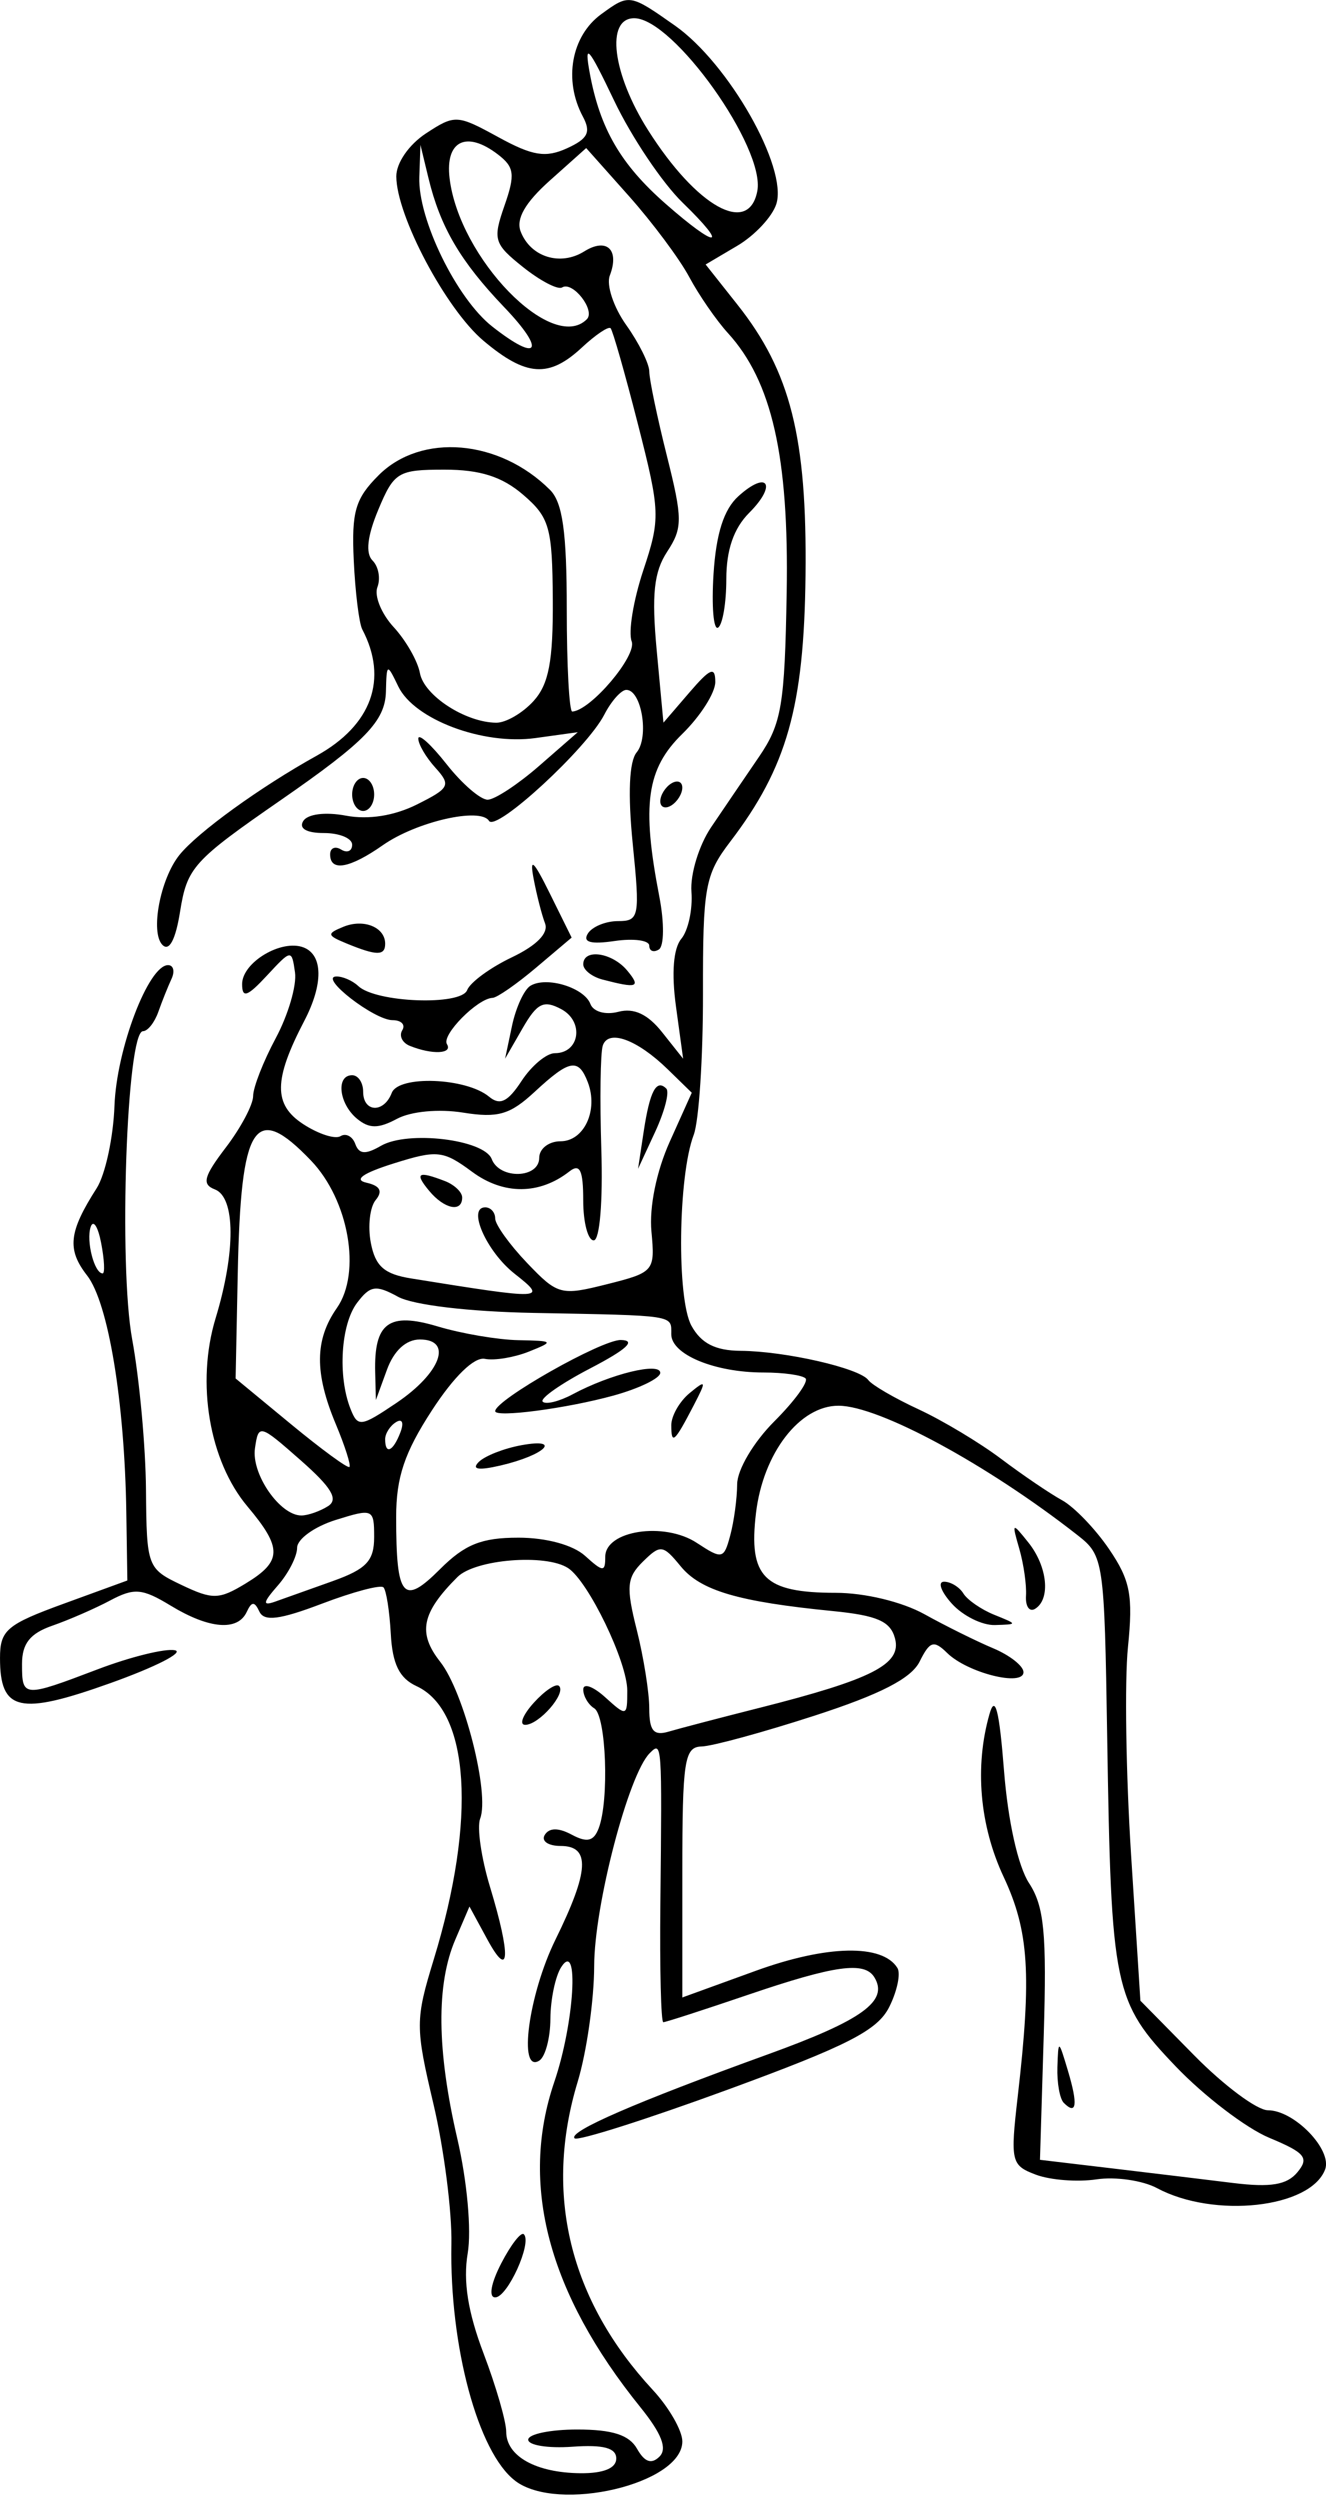 <?xml version="1.0" encoding="UTF-8" standalone="no"?>
<!-- Created with Inkscape (http://www.inkscape.org/) -->

<svg
   xmlns:dc="http://purl.org/dc/elements/1.1/"
   xmlns:cc="http://creativecommons.org/ns#"
   xmlns:rdf="http://www.w3.org/1999/02/22-rdf-syntax-ns#"
   xmlns:svg="http://www.w3.org/2000/svg"
   xmlns="http://www.w3.org/2000/svg"
   xmlns:xlink="http://www.w3.org/1999/xlink"
   xmlns:sodipodi="http://sodipodi.sourceforge.net/DTD/sodipodi-0.dtd"
   xmlns:inkscape="http://www.inkscape.org/namespaces/inkscape"
   width="120.493"
   height="227.065"
   id="svg2"
   version="1.1"
   inkscape:version="0.48.3.1 r9886"
   sodipodi:docname="One-arm-triceps-extension-1.svg">
  <defs
     id="defs4">
    <radialGradient
       gradientUnits="userSpaceOnUse"
       gradientTransform="matrix(1,0,0,0.918,-19.286,-7.911)"
       r="209.566"
       fy="287.501"
       fx="398.111"
       cy="287.501"
       cx="398.111"
       id="radialGradient5255"
       xlink:href="#linearGradient5249"
       inkscape:collect="always" />
    <linearGradient
       id="linearGradient5249"
       inkscape:collect="always">
      <stop
         id="stop5251"
         offset="0"
         style="stop-color:#e3e3e3;stop-opacity:1;" />
      <stop
         id="stop5253"
         offset="1"
         style="stop-color:#e3e3e3;stop-opacity:0;" />
    </linearGradient>
  </defs>
  <sodipodi:namedview
     id="base"
     pagecolor="#fffff0"
     bordercolor="#666666"
     borderopacity="1.0"
     inkscape:pageopacity="0.0"
     inkscape:pageshadow="2"
     inkscape:zoom="1.979899"
     inkscape:cx="-12.480648"
     inkscape:cy="59.467894"
     inkscape:document-units="px"
     inkscape:current-layer="layer1"
     showgrid="false"
     showguides="true"
     inkscape:guide-bbox="true"
     fit-margin-top="0"
     fit-margin-left="0"
     fit-margin-right="0"
     fit-margin-bottom="0"
     inkscape:window-width="1201"
     inkscape:window-height="886"
     inkscape:window-x="83"
     inkscape:window-y="39"
     inkscape:window-maximized="0">
    <sodipodi:guide
       orientation="-0.707,0.707"
       position="-2031.578,519.634"
       id="guide2985" />
  </sodipodi:namedview>
  <g
     inkscape:label="Ebene 1"
     inkscape:groupmode="layer"
     id="layer1"
     transform="translate(-603.006,-319.216)">
    <path
       style="fill:#000000"
       d="m 649.814,544.521 c -3.368,-2.56 -5.97,-12.223 -5.788,-21.496 0.058,-2.94 -0.677,-8.662 -1.632,-12.714 -1.655,-7.02 -1.653,-7.642 0.033,-13.154 3.887,-12.704 3.259,-22.574 -1.579,-24.805 -1.55,-0.715 -2.182,-2.001 -2.331,-4.744 -0.113,-2.07 -0.413,-3.972 -0.668,-4.226 -0.255,-0.255 -2.766,0.412 -5.58,1.482 -3.844,1.461 -5.26,1.641 -5.69,0.726 -0.446,-0.948 -0.702,-0.941 -1.156,0.032 -0.821,1.76 -3.414,1.545 -6.902,-0.574 -2.591,-1.573 -3.318,-1.636 -5.5,-0.475 -1.383,0.736 -3.752,1.768 -5.264,2.294 -2.022,0.702 -2.75,1.624 -2.75,3.48 0,3.046 0.106,3.053 6.885,0.477 2.962,-1.126 6.112,-1.904 7,-1.729 0.888,0.175 -1.747,1.519 -5.855,2.987 -8.273,2.957 -10.03,2.558 -10.03,-2.279 0,-2.53 0.602,-3.043 5.786,-4.933 l 5.786,-2.11 -0.095,-6.194 c -0.155,-10.079 -1.639,-19.031 -3.565,-21.508 -1.843,-2.37 -1.669,-3.954 0.868,-7.919 0.786,-1.228 1.516,-4.603 1.622,-7.5 0.189,-5.159 3.09,-12.767 4.867,-12.767 0.494,0 0.636,0.562 0.315,1.25 -0.32,0.688 -0.86,2.038 -1.2,3 -0.34,0.963 -0.966,1.75 -1.391,1.75 -1.485,0 -2.228,21.209 -0.981,28 0.657,3.575 1.221,9.714 1.253,13.642 0.058,7.006 0.119,7.171 3.214,8.646 2.839,1.354 3.423,1.342 5.838,-0.124 3.328,-2.019 3.357,-3.211 0.17,-6.998 -3.473,-4.127 -4.678,-11.225 -2.899,-17.083 1.836,-6.049 1.809,-10.994 -0.063,-11.713 -1.204,-0.462 -1.019,-1.166 1,-3.813 1.362,-1.786 2.476,-3.886 2.476,-4.667 0,-0.781 0.925,-3.147 2.056,-5.257 1.131,-2.11 1.918,-4.796 1.75,-5.969 -0.303,-2.113 -0.327,-2.11 -2.556,0.29 -1.783,1.919 -2.25,2.079 -2.25,0.769 0,-1.971 3.57,-4.103 5.578,-3.332 1.782,0.684 1.81,3.34 0.07,6.675 -2.789,5.345 -2.816,7.593 -0.112,9.365 1.386,0.908 2.919,1.405 3.406,1.103 0.487,-0.301 1.091,0.018 1.341,0.708 0.341,0.941 0.926,0.983 2.335,0.168 2.438,-1.411 9.379,-0.579 10.064,1.207 0.716,1.865 4.316,1.766 4.316,-0.118 0,-0.825 0.87,-1.5 1.933,-1.5 2.145,0 3.455,-2.827 2.483,-5.359 -0.851,-2.219 -1.655,-2.075 -4.824,0.862 -2.248,2.084 -3.34,2.401 -6.513,1.893 -2.212,-0.354 -4.734,-0.116 -6.009,0.566 -1.689,0.904 -2.53,0.9 -3.633,-0.016 -1.643,-1.364 -1.928,-3.947 -0.436,-3.947 0.55,0 1,0.675 1,1.5 0,1.89 1.884,1.967 2.598,0.106 0.621,-1.618 6.764,-1.38 8.84,0.343 0.993,0.824 1.708,0.478 2.959,-1.431 0.907,-1.385 2.266,-2.517 3.019,-2.517 2.265,0 2.686,-2.875 0.586,-3.999 -1.597,-0.855 -2.194,-0.56 -3.515,1.735 l -1.591,2.764 0.631,-2.99 c 0.347,-1.644 1.095,-3.277 1.663,-3.627 1.444,-0.892 4.883,0.145 5.459,1.646 0.274,0.713 1.369,1.018 2.547,0.71 1.415,-0.37 2.668,0.217 3.973,1.861 l 1.906,2.401 -0.652,-4.759 c -0.414,-3.022 -0.236,-5.26 0.488,-6.132 0.627,-0.755 1.041,-2.675 0.919,-4.267 -0.121,-1.591 0.684,-4.232 1.79,-5.868 1.106,-1.636 3.058,-4.505 4.338,-6.377 2.068,-3.024 2.35,-4.689 2.527,-14.946 0.213,-12.318 -1.341,-19.175 -5.338,-23.554 -1.052,-1.153 -2.636,-3.447 -3.519,-5.097 -0.883,-1.65 -3.351,-4.96 -5.484,-7.354 l -3.878,-4.354 -3.3,2.948 c -2.246,2.007 -3.094,3.484 -2.655,4.627 0.891,2.322 3.598,3.172 5.776,1.812 2.047,-1.279 3.229,-0.162 2.324,2.196 -0.328,0.855 0.345,2.878 1.497,4.495 1.151,1.617 2.093,3.517 2.093,4.222 0,0.705 0.716,4.139 1.592,7.63 1.445,5.76 1.447,6.57 0.03,8.733 -1.203,1.837 -1.421,3.893 -0.949,8.954 l 0.613,6.57 2.355,-2.739 c 1.904,-2.213 2.355,-2.397 2.356,-0.955 7.2e-4,0.981 -1.349,3.103 -2.999,4.716 -3.245,3.172 -3.703,6.413 -2.087,14.772 0.459,2.373 0.44,4.51 -0.044,4.809 -0.478,0.296 -0.87,0.139 -0.87,-0.348 0,-0.487 -1.414,-0.678 -3.142,-0.425 -2.177,0.319 -2.927,0.113 -2.441,-0.673 0.386,-0.624 1.62,-1.134 2.744,-1.134 1.93,0 2.004,-0.388 1.337,-7.023 -0.453,-4.514 -0.326,-7.48 0.357,-8.302 1.152,-1.388 0.445,-5.675 -0.936,-5.675 -0.467,0 -1.369,1.012 -2.006,2.25 -1.581,3.072 -9.84,10.677 -10.476,9.647 -0.779,-1.261 -6.591,0.068 -9.646,2.207 -3.027,2.119 -4.79,2.427 -4.79,0.838 0,-0.582 0.45,-0.781 1,-0.441 0.55,0.34 1,0.141 1,-0.441 0,-0.582 -1.152,-1.059 -2.559,-1.059 -1.592,0 -2.304,-0.412 -1.885,-1.09 0.395,-0.639 1.999,-0.841 3.881,-0.488 2.04,0.383 4.387,0.014 6.447,-1.014 2.982,-1.488 3.115,-1.752 1.678,-3.341 -0.859,-0.949 -1.556,-2.14 -1.55,-2.646 0.006,-0.507 1.164,0.541 2.572,2.329 1.409,1.788 3.091,3.238 3.739,3.223 0.648,-0.015 2.753,-1.4 4.678,-3.079 l 3.5,-3.052 -3.847,0.532 c -4.77,0.659 -11.01,-1.686 -12.458,-4.682 -1.033,-2.137 -1.061,-2.125 -1.127,0.469 -0.068,2.671 -1.869,4.528 -9.542,9.839 -7.974,5.519 -8.522,6.125 -9.163,10.135 -0.409,2.559 -0.984,3.644 -1.601,3.026 -1.122,-1.122 -0.206,-5.988 1.536,-8.161 1.649,-2.057 7.335,-6.168 12.484,-9.027 4.997,-2.774 6.506,-6.961 4.135,-11.473 -0.289,-0.55 -0.636,-3.36 -0.771,-6.245 -0.209,-4.449 0.134,-5.626 2.259,-7.75 3.87,-3.87 10.976,-3.264 15.575,1.33 1.143,1.142 1.521,3.831 1.521,10.84 0,5.127 0.225,9.308 0.5,9.292 1.681,-0.1 5.895,-5.076 5.398,-6.373 -0.321,-0.836 0.155,-3.741 1.057,-6.456 1.564,-4.709 1.542,-5.321 -0.492,-13.287 -1.172,-4.593 -2.289,-8.508 -2.481,-8.701 -0.192,-0.193 -1.364,0.595 -2.604,1.75 -2.995,2.79 -5.073,2.649 -8.944,-0.609 -3.408,-2.868 -7.908,-11.343 -7.924,-14.926 -0.006,-1.225 1.145,-2.891 2.699,-3.91 2.62,-1.716 2.836,-1.705 6.561,0.336 3.123,1.711 4.307,1.903 6.251,1.018 1.904,-0.868 2.2,-1.461 1.439,-2.885 -1.769,-3.305 -1.049,-7.313 1.67,-9.294 2.551,-1.859 2.592,-1.853 6.706,1.039 4.877,3.428 10.256,12.894 9.206,16.202 -0.365,1.149 -1.959,2.855 -3.543,3.79 l -2.88,1.701 2.899,3.66 c 4.821,6.087 6.319,12.045 6.178,24.565 -0.135,11.946 -1.687,17.437 -6.836,24.189 -2.304,3.021 -2.498,4.102 -2.483,13.829 0.009,5.803 -0.369,11.565 -0.84,12.803 -1.424,3.746 -1.557,14.895 -0.206,17.344 0.882,1.599 2.172,2.257 4.456,2.274 4.065,0.03 10.818,1.574 11.611,2.654 0.332,0.452 2.388,1.649 4.569,2.659 2.181,1.01 5.558,3.035 7.504,4.5 1.946,1.465 4.437,3.156 5.535,3.757 1.098,0.602 3.021,2.599 4.274,4.44 1.929,2.834 2.192,4.197 1.714,8.906 -0.31,3.058 -0.182,11.534 0.284,18.835 l 0.848,13.275 4.9,4.975 c 2.695,2.736 5.705,4.975 6.688,4.975 2.404,0 5.877,3.602 5.193,5.386 -1.343,3.5 -10.084,4.462 -15.279,1.682 -1.296,-0.694 -3.767,-1.051 -5.492,-0.793 -1.724,0.257 -4.201,0.067 -5.504,-0.424 -2.258,-0.85 -2.335,-1.182 -1.651,-7.121 1.273,-11.052 1.018,-15.016 -1.281,-19.925 -2.187,-4.669 -2.652,-10.031 -1.283,-14.805 0.513,-1.789 0.887,-0.323 1.316,5.157 0.357,4.566 1.276,8.689 2.275,10.214 1.377,2.102 1.615,4.567 1.334,13.843 l -0.342,11.286 6.5,0.771 c 3.575,0.424 8.551,1.024 11.058,1.334 3.398,0.419 4.883,0.172 5.833,-0.973 1.089,-1.312 0.716,-1.768 -2.558,-3.133 -2.108,-0.879 -5.939,-3.804 -8.514,-6.5 -5.616,-5.881 -5.848,-6.996 -6.211,-29.911 -0.254,-16.035 -0.316,-16.456 -2.684,-18.312 -8.186,-6.417 -18.032,-11.75 -21.721,-11.765 -3.534,-0.015 -6.86,4.303 -7.508,9.747 -0.693,5.827 0.723,7.243 7.247,7.245 2.642,9e-4 6.031,0.818 8.059,1.943 1.925,1.068 4.737,2.461 6.25,3.096 1.512,0.635 2.75,1.61 2.75,2.166 0,1.343 -5.083,0.071 -6.927,-1.734 -1.225,-1.199 -1.58,-1.089 -2.508,0.773 -0.766,1.536 -3.562,2.973 -9.573,4.92 -4.671,1.513 -9.279,2.769 -10.242,2.793 -1.562,0.038 -1.75,1.267 -1.75,11.419 l 0,11.376 6.665,-2.419 c 6.482,-2.353 11.524,-2.454 12.88,-0.26 0.312,0.505 -0.02,2.097 -0.739,3.536 -1.066,2.136 -3.77,3.519 -14.703,7.524 -7.368,2.699 -13.619,4.684 -13.892,4.412 -0.608,-0.608 5.528,-3.271 17.589,-7.636 8.58,-3.105 10.976,-4.844 9.644,-6.999 -0.899,-1.454 -3.595,-1.08 -11.444,1.59 -4.043,1.375 -7.521,2.5 -7.729,2.5 -0.208,0 -0.328,-4.838 -0.266,-10.75 0.155,-14.754 0.151,-14.805 -0.971,-13.683 -1.926,1.926 -5.033,13.823 -5.044,19.313 -0.006,3.091 -0.681,7.829 -1.5,10.529 -3.089,10.183 -0.737,19.828 6.826,27.987 1.476,1.593 2.685,3.697 2.685,4.677 0,3.858 -11.317,6.523 -15.192,3.577 z m 9.192,-2.01 c 0,-0.967 -1.155,-1.277 -4,-1.075 -2.2,0.157 -4,-0.131 -4,-0.64 0,-0.509 2.003,-0.925 4.45,-0.925 3.196,0 4.729,0.493 5.438,1.75 0.684,1.212 1.31,1.431 2.037,0.713 0.731,-0.722 0.201,-2.09 -1.744,-4.5 -8.375,-10.379 -10.981,-20.232 -7.81,-29.537 1.818,-5.337 2.28,-12.98 0.629,-10.426 -0.533,0.825 -0.976,2.936 -0.985,4.691 -0.008,1.755 -0.465,3.469 -1.015,3.809 -1.941,1.2 -0.971,-6.022 1.478,-11 3.067,-6.234 3.19,-8.5 0.463,-8.5 -1.132,0 -1.78,-0.451 -1.439,-1.003 0.409,-0.662 1.244,-0.668 2.459,-0.018 1.385,0.741 1.988,0.598 2.439,-0.579 0.97,-2.527 0.687,-10.228 -0.4,-10.9 -0.55,-0.34 -1,-1.111 -1,-1.714 0,-0.603 0.9,-0.281 2,0.714 1.948,1.763 2,1.747 2,-0.61 0,-2.607 -3.535,-9.923 -5.375,-11.125 -2.024,-1.322 -8.444,-0.804 -10.06,0.813 -3.263,3.263 -3.628,5.072 -1.556,7.707 2.154,2.738 4.499,11.949 3.623,14.232 -0.303,0.79 0.101,3.584 0.898,6.21 1.907,6.284 1.795,8.518 -0.24,4.774 l -1.63,-3 -1.285,3 c -1.744,4.07 -1.683,10.051 0.185,18.103 0.888,3.829 1.293,8.307 0.94,10.395 -0.428,2.531 0.018,5.346 1.439,9.085 1.132,2.98 2.059,6.183 2.06,7.118 6.6e-4,2.224 2.701,3.731 6.75,3.769 2.088,0.019 3.25,-0.456 3.25,-1.329 z m -10.452,-17.733 c 0.88,-1.701 1.804,-2.889 2.054,-2.639 0.768,0.768 -1.486,5.732 -2.603,5.732 -0.616,0 -0.388,-1.28 0.549,-3.093 z m 2.957,-50.913 c 0.999,-1.103 2.032,-1.789 2.297,-1.524 0.672,0.672 -1.822,3.53 -3.08,3.53 -0.568,0 -0.216,-0.903 0.783,-2.006 z m 20.494,0.467 c 10.256,-2.595 12.942,-3.965 12.334,-6.293 -0.411,-1.573 -1.61,-2.102 -5.678,-2.504 -8.577,-0.847 -11.984,-1.85 -13.798,-4.059 -1.618,-1.971 -1.839,-1.999 -3.432,-0.433 -1.471,1.446 -1.548,2.288 -0.565,6.193 0.626,2.486 1.138,5.7 1.138,7.144 0,2.029 0.397,2.508 1.75,2.11 0.963,-0.283 4.675,-1.255 8.25,-2.159 z m -38.75,-11.521 c 3.052,-1.092 3.75,-1.835 3.75,-3.992 0,-2.57 -0.105,-2.617 -3.5,-1.554 -1.925,0.603 -3.5,1.737 -3.5,2.522 0,0.785 -0.787,2.326 -1.75,3.425 -1.365,1.559 -1.42,1.882 -0.25,1.47 0.825,-0.291 3.188,-1.132 5.25,-1.87 z m 16.844,-3.94 c 2.55,0 4.979,0.662 6.077,1.655 1.631,1.476 1.829,1.485 1.829,0.08 0,-2.384 5.358,-3.201 8.31,-1.267 2.324,1.523 2.468,1.491 3.051,-0.685 0.336,-1.256 0.618,-3.34 0.625,-4.633 0.008,-1.321 1.487,-3.824 3.38,-5.717 1.852,-1.852 3.127,-3.607 2.833,-3.9 -0.293,-0.293 -2.004,-0.533 -3.802,-0.533 -4.457,0 -8.398,-1.631 -8.398,-3.475 0,-1.766 0.49,-1.69 -12.5,-1.937 -5.878,-0.111 -10.961,-0.716 -12.332,-1.468 -2.01,-1.102 -2.523,-1.026 -3.718,0.551 -1.477,1.948 -1.77,6.661 -0.599,9.628 0.664,1.682 0.934,1.647 4.173,-0.535 4.032,-2.717 5.159,-5.763 2.133,-5.763 -1.261,0 -2.358,1.008 -2.994,2.75 l -1.004,2.75 -0.064,-2.5 c -0.115,-4.526 1.234,-5.518 5.693,-4.182 2.17,0.65 5.467,1.21 7.329,1.245 3.215,0.06 3.262,0.112 0.946,1.037 -1.341,0.536 -3.141,0.832 -4,0.658 -0.964,-0.195 -2.808,1.598 -4.812,4.679 -2.498,3.839 -3.25,6.083 -3.25,9.697 0,7.327 0.633,8.079 3.979,4.733 2.256,-2.256 3.772,-2.867 7.115,-2.867 z m -3.594,-6.869 c 0.55,-0.556 2.311,-1.246 3.913,-1.534 3.717,-0.667 2.076,0.915 -1.913,1.845 -2.019,0.471 -2.673,0.369 -2,-0.311 z m 17.5,-3.341 c 0,-0.849 0.749,-2.162 1.664,-2.917 1.522,-1.255 1.553,-1.159 0.365,1.128 -1.742,3.352 -2.028,3.605 -2.028,1.789 z m -16,-1.278 c 0,-1.022 9.685,-6.504 11.421,-6.465 1.419,0.032 0.54,0.847 -2.769,2.569 -2.666,1.387 -4.617,2.753 -4.336,3.034 0.282,0.282 1.513,-0.024 2.737,-0.679 3.436,-1.839 7.946,-2.94 7.946,-1.94 0,0.49 -1.913,1.419 -4.25,2.064 -4.243,1.17 -10.75,2.027 -10.75,1.416 z m -15.192,8.628 c 0.972,-0.617 0.33,-1.691 -2.5,-4.181 -3.726,-3.278 -3.816,-3.302 -4.139,-1.072 -0.34,2.343 2.288,6.126 4.235,6.098 0.602,-0.008 1.684,-0.389 2.403,-0.845 z m 0.705,-7.454 c -1.944,-4.652 -1.915,-7.667 0.101,-10.546 2.244,-3.204 1.085,-9.8 -2.353,-13.389 -5.132,-5.356 -6.376,-3.436 -6.656,10.27 l -0.194,9.521 5.036,4.155 c 2.77,2.285 5.158,4.032 5.308,3.883 0.15,-0.15 -0.409,-1.902 -1.241,-3.893 z m 5.868,0.762 c 0.341,-0.89 0.174,-1.291 -0.393,-0.941 -0.544,0.336 -0.989,1.034 -0.989,1.552 0,1.438 0.717,1.121 1.382,-0.611 z m 10.376,-14.424 c -2.547,-2.003 -4.325,-6.024 -2.664,-6.024 0.499,0 0.906,0.454 0.906,1.009 0,0.555 1.304,2.373 2.897,4.04 2.782,2.911 3.07,2.988 7.271,1.93 4.274,-1.076 4.366,-1.185 4.03,-4.79 -0.206,-2.217 0.456,-5.467 1.661,-8.144 l 2.004,-4.455 -2.181,-2.125 c -2.79,-2.718 -5.407,-3.671 -5.906,-2.152 -0.215,0.653 -0.274,4.899 -0.131,9.437 0.149,4.737 -0.146,8.25 -0.693,8.25 -0.524,0 -0.952,-1.63 -0.952,-3.622 0,-2.753 -0.3,-3.388 -1.25,-2.644 -2.727,2.134 -5.992,2.148 -8.845,0.039 -2.631,-1.945 -3.174,-2.003 -7.127,-0.761 -2.809,0.882 -3.659,1.484 -2.476,1.75 1.242,0.28 1.503,0.769 0.839,1.573 -0.53,0.642 -0.729,2.393 -0.441,3.892 0.408,2.124 1.217,2.837 3.661,3.23 12.182,1.959 12.421,1.948 9.396,-0.432 z m -7.758,-7.524 c -1.351,-1.628 -1.028,-1.832 1.418,-0.893 0.87,0.334 1.582,1.009 1.582,1.5 0,1.383 -1.62,1.055 -3,-0.607 z m 19.501,-5.427 c 0.551,-3.631 1.149,-4.756 2.049,-3.856 0.303,0.303 -0.151,2.065 -1.009,3.917 l -1.56,3.366 0.52,-3.427 z m -49.305,10.177 c -0.29,-1.512 -0.72,-2.173 -0.956,-1.467 -0.425,1.272 0.336,4.217 1.09,4.217 0.216,0 0.156,-1.238 -0.134,-2.75 z m 39.289,-49.233 c 1.389,-1.535 1.784,-3.618 1.749,-9.221 -0.041,-6.561 -0.293,-7.451 -2.695,-9.517 -1.908,-1.641 -3.908,-2.279 -7.145,-2.279 -4.223,0 -4.587,0.22 -6.013,3.632 -1.002,2.397 -1.181,3.968 -0.527,4.622 0.545,0.545 0.743,1.633 0.442,2.419 -0.302,0.786 0.364,2.419 1.478,3.628 1.115,1.21 2.188,3.088 2.385,4.174 0.37,2.039 4.131,4.484 6.936,4.51 0.877,0.008 2.403,-0.878 3.389,-1.968 z M 648.827,347.121 c -3.99,-4.174 -5.815,-7.285 -6.892,-11.75 l -0.724,-3 -0.102,2.934 c -0.133,3.814 3.382,11.015 6.62,13.562 4.237,3.333 4.919,2.25 1.099,-1.746 z m 7.503,1.092 c 0.807,-0.807 -1.277,-3.489 -2.246,-2.891 -0.382,0.236 -1.977,-0.593 -3.543,-1.842 -2.652,-2.114 -2.769,-2.5 -1.694,-5.582 0.989,-2.836 0.903,-3.503 -0.593,-4.652 -2.859,-2.194 -4.796,-1.25 -4.396,2.143 0.857,7.267 9.325,15.972 12.473,12.823 z m 8.705,-10.592 c -1.842,-1.788 -4.639,-5.95 -6.215,-9.25 -2.355,-4.933 -2.75,-5.378 -2.22,-2.5 0.929,5.037 2.807,8.268 6.888,11.852 4.708,4.134 5.835,4.059 1.546,-0.102 z m 6.786,-1.043 c 0.76,-3.918 -7.634,-15.707 -11.184,-15.707 -2.614,0 -1.987,5.049 1.264,10.174 4.418,6.966 9.132,9.595 9.92,5.532 z m 27.851,173.627 c -0.367,-0.367 -0.628,-1.829 -0.581,-3.25 0.084,-2.537 0.102,-2.53 0.967,0.366 0.909,3.044 0.775,4.045 -0.386,2.884 z M 689.506,464.871 c -0.995,-1.1 -1.317,-2 -0.714,-2 0.603,0 1.394,0.482 1.757,1.07 0.364,0.589 1.628,1.46 2.809,1.937 2.143,0.865 2.143,0.867 0.053,0.93 -1.152,0.035 -2.91,-0.837 -3.905,-1.937 z m 6.732,-0.728 c 0.061,-0.974 -0.215,-2.897 -0.612,-4.272 -0.694,-2.399 -0.661,-2.422 0.829,-0.559 1.737,2.173 2.039,5.14 0.612,6.021 -0.517,0.319 -0.89,-0.217 -0.829,-1.191 z m -55.988,-49.936 c -0.691,-0.279 -1.002,-0.918 -0.691,-1.421 0.311,-0.503 -0.086,-0.915 -0.883,-0.915 -1.661,0 -6.716,-3.916 -5.12,-3.967 0.578,-0.018 1.478,0.371 2,0.864 1.603,1.515 9.349,1.808 9.899,0.375 0.269,-0.702 2.092,-2.04 4.051,-2.974 2.274,-1.084 3.368,-2.202 3.027,-3.091 -0.294,-0.766 -0.761,-2.589 -1.037,-4.05 -0.379,-2.005 -0.017,-1.675 1.476,1.343 l 1.978,4 -3.221,2.723 c -1.772,1.498 -3.554,2.735 -3.96,2.75 -1.377,0.05 -4.662,3.379 -4.151,4.205 0.549,0.888 -1.336,0.976 -3.366,0.157 z m 17.506,-6.025 c -0.963,-0.252 -1.75,-0.874 -1.75,-1.384 0,-1.458 2.626,-1.082 4,0.573 1.259,1.517 0.919,1.639 -2.25,0.811 z m -23.25,-3.274 c -1.799,-0.74 -1.829,-0.892 -0.298,-1.518 1.847,-0.755 3.798,0.036 3.798,1.54 0,1.105 -0.771,1.1 -3.5,-0.022 z m 0.5,-13.537 c 0,-0.825 0.45,-1.5 1,-1.5 0.55,0 1,0.675 1,1.5 0,0.825 -0.45,1.5 -1,1.5 -0.55,0 -1,-0.675 -1,-1.5 z m 28,0.618 c 0,-0.55 0.45,-1.278 1,-1.618 0.55,-0.34 1,-0.168 1,0.382 0,0.55 -0.45,1.278 -1,1.618 -0.55,0.34 -1,0.168 -1,-0.382 z m 4.838,-20.636 c 0.233,-3.671 0.936,-5.872 2.256,-7.067 2.662,-2.409 3.551,-1.06 0.989,1.502 -1.406,1.406 -2.083,3.364 -2.083,6.024 0,2.168 -0.338,4.151 -0.75,4.407 -0.412,0.256 -0.598,-1.933 -0.412,-4.866 z"
       id="path3049"
       inkscape:connector-curvature="0" />
  </g>
</svg>
